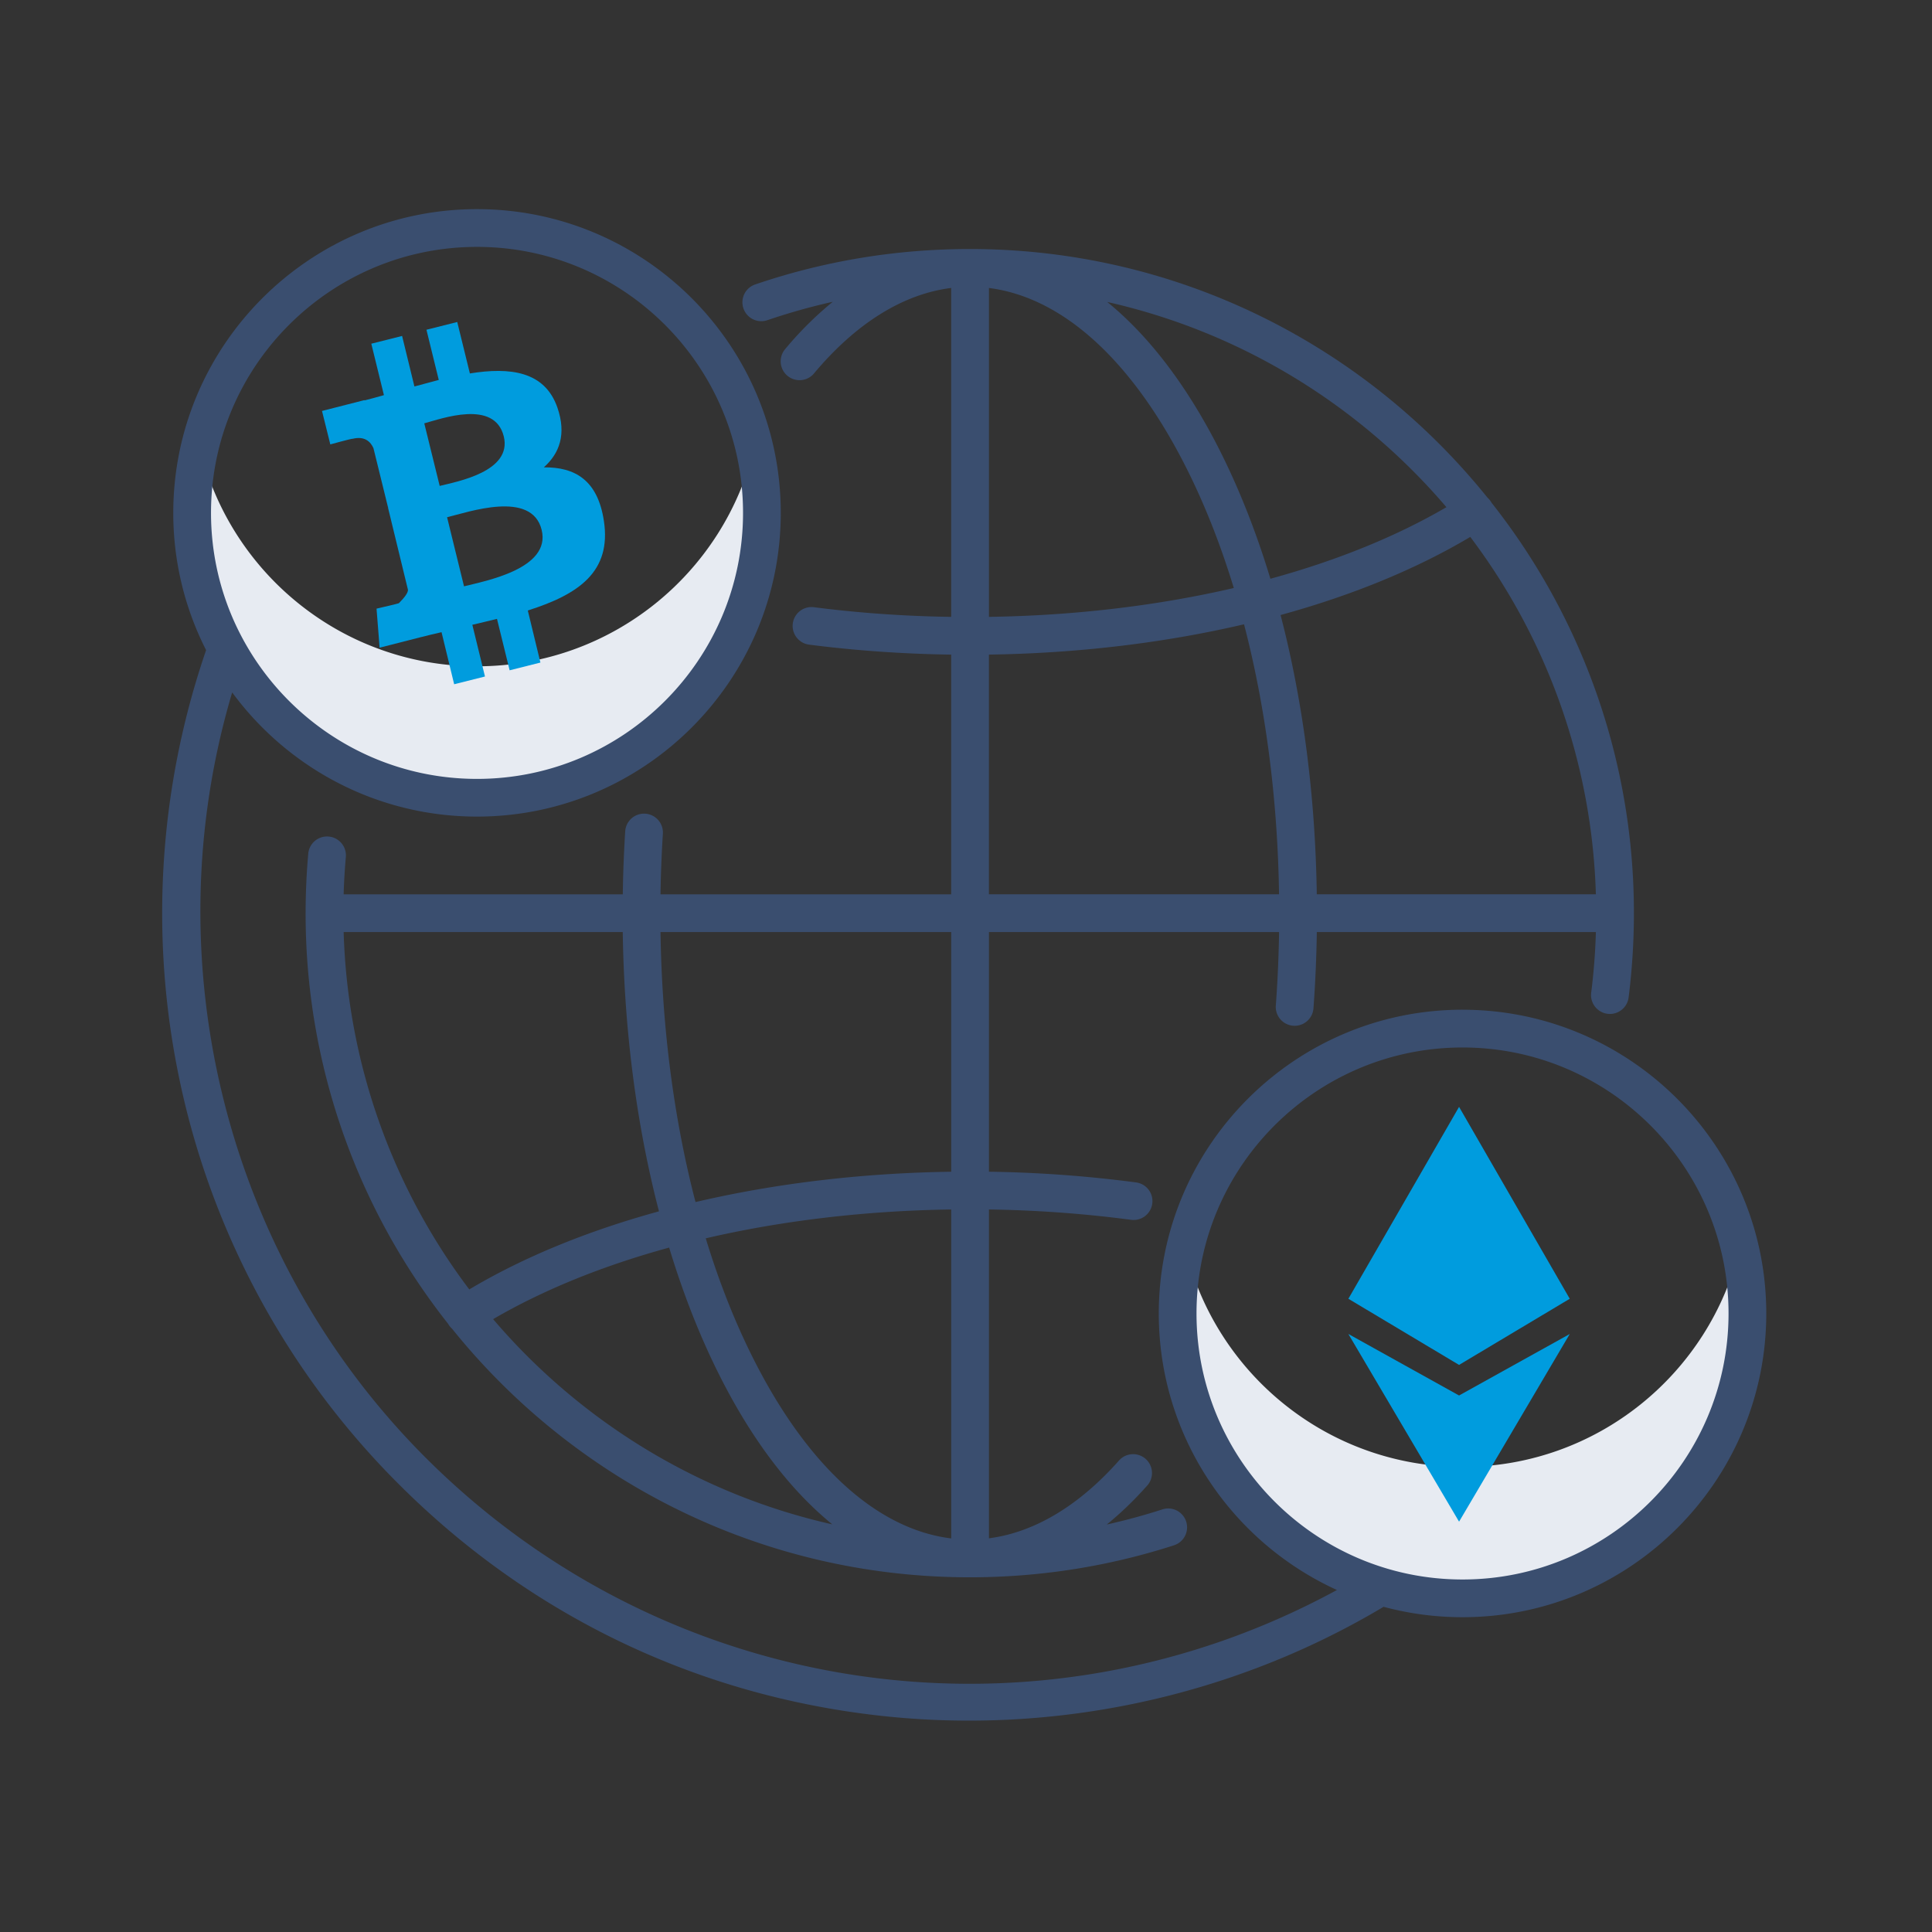 <svg xmlns="http://www.w3.org/2000/svg" width="96" height="96" viewBox="0 0 96 96">
    <rect x="0" y="0" width="96" height="96" fill="#333333" stroke="none"/>
    <g fill="none" fill-rule="evenodd">
        <path fill="#E7EBF2" fill-rule="nonzero" d="M72.672 72.89c-6.694 0-12.302-4.647-13.776-10.89a14.2 14.2 0 0 0-.38 3.266c0 7.818 6.338 14.155 14.156 14.155 7.818 0 14.155-6.337 14.155-14.155 0-1.124-.131-2.217-.379-3.266-1.474 6.243-7.082 10.89-13.776 10.89zM23.703 33.108c-6.694 0-12.302-4.646-13.776-10.89a14.202 14.202 0 0 0-.38 3.266c0 7.818 6.338 14.155 14.156 14.155 7.818 0 14.155-6.337 14.155-14.155 0-1.124-.131-2.217-.379-3.266-1.474 6.244-7.082 10.89-13.776 10.89z"/>
        <path fill="#009CDE" d="M78 64.535l-5.5 3.287-5.5-3.287L72.5 55l5.5 9.535zm-11 1.75l5.5 3.056 5.5-3.055-5.5 9.325-5.5-9.325z"/>
        <path fill="#009CDE" fill-rule="nonzero" d="M23.348 18.556L22.72 16l-1.53.385.612 2.494c-.398.108-.811.216-1.21.324l-.612-2.51-1.53.385.627 2.556c-.321.092-.658.185-.964.262v-.016L16 20.42l.413 1.662s1.118-.308 1.103-.277c.612-.154.903.154 1.04.462l.72 2.925c.04-.01.04-.005 0 .016l.995 4.096c.01.133-.138.354-.444.662.02.01-.352.102-1.117.277l.153 1.94 1.99-.508c.367-.092.735-.185 1.087-.262L22.567 34l1.531-.385-.628-2.571c.43-.093.827-.2 1.225-.293l.628 2.556 1.53-.385-.627-2.587c2.526-.8 4.164-1.924 3.781-4.45-.306-2.032-1.439-2.679-2.985-2.663.78-.693 1.133-1.648.674-2.972-.628-1.802-2.343-2.017-4.348-1.694zm3.567 7.776c.474 1.94-2.832 2.54-3.858 2.802l-.842-3.433c1.041-.247 4.21-1.37 4.7.63zm-1.883-4.65c.429 1.755-2.327 2.248-3.184 2.463l-.766-3.11c.858-.23 3.49-1.201 3.95.647z"/>
        <path fill="#3A4E6F" fill-rule="nonzero" d="M38.16 15.9a30.85 30.85 0 0 1 3.22-.904 17.394 17.394 0 0 0-2.39 2.38.938.938 0 0 0 1.439 1.202c2.095-2.51 4.44-3.97 6.835-4.27v16.344c-2.309-.033-4.6-.194-6.821-.48a.937.937 0 1 0-.239 1.86c2.3.295 4.671.461 7.06.496v11.91H32.82c.015-1.01.055-2.02.118-3.011a.937.937 0 1 0-1.872-.119 64.26 64.26 0 0 0-.12 3.13H17.075a31.75 31.75 0 0 1 .112-1.877.938.938 0 0 0-1.868-.166 33.74 33.74 0 0 0-.133 2.98 32.84 32.84 0 0 0 7.076 20.397l.03.051a.942.942 0 0 0 .165.194c6.054 7.53 15.338 12.358 25.73 12.358 3.466 0 6.88-.535 10.148-1.59A.937.937 0 1 0 57.761 75c-.911.294-1.835.545-2.767.753.7-.567 1.38-1.222 2.036-1.965a.938.938 0 0 0-1.406-1.24c-2 2.267-4.224 3.597-6.484 3.89v-16.34a60.63 60.63 0 0 1 7.063.514.937.937 0 1 0 .248-1.858 62.482 62.482 0 0 0-7.311-.532v-11.91h14.416a62.244 62.244 0 0 1-.163 3.678.938.938 0 0 0 1.87.14c.094-1.257.15-2.537.169-3.817h13.867c-.03 1.01-.108 2.02-.234 3.014a.937.937 0 1 0 1.86.236c.174-1.38.263-2.788.263-4.188a32.84 32.84 0 0 0-7.073-20.393.934.934 0 0 0-.2-.251C67.86 17.2 58.578 12.374 48.188 12.374c-3.64 0-7.217.589-10.632 1.75a.938.938 0 1 0 .604 1.775zm20.727 7.229c.942 1.851 1.752 3.896 2.42 6.089-3.77.875-7.893 1.37-12.167 1.434V14.31c3.636.46 7.066 3.55 9.747 8.819zm-41.81 23.183h13.867c.07 4.896.69 9.613 1.8 13.879-3.537.969-6.736 2.276-9.426 3.88a30.964 30.964 0 0 1-6.242-17.758zm7.426 19.236c2.506-1.462 5.47-2.66 8.747-3.556.705 2.332 1.564 4.508 2.567 6.48 1.6 3.147 3.48 5.597 5.54 7.273-6.68-1.502-12.555-5.157-16.854-10.197zm12.985 2.073c-.942-1.851-1.752-3.896-2.42-6.089 3.778-.877 7.912-1.372 12.197-1.434v16.345c-3.648-.447-7.09-3.54-9.777-8.822zm9.777-9.398c-4.455.063-8.762.583-12.705 1.507-1.072-4.113-1.67-8.673-1.74-13.417h14.445v11.91zm1.875-25.696c4.444-.065 8.74-.585 12.675-1.506 1.072 4.112 1.67 8.672 1.74 13.416H49.139v-11.91zm30.158 11.91H65.43c-.07-4.895-.689-9.611-1.799-13.877 3.537-.97 6.735-2.277 9.426-3.881a30.958 30.958 0 0 1 6.241 17.759zm-7.427-19.235c-2.505 1.462-5.47 2.66-8.746 3.556-.706-2.332-1.565-4.508-2.567-6.48-1.602-3.147-3.48-5.597-5.54-7.273 6.68 1.502 12.555 5.157 16.853 10.196zm.801 24.97c-8.322 0-15.093 6.771-15.093 15.094 0 6.098 3.635 11.362 8.852 13.74-14.842 8.085-33.207 5.5-45.29-6.584-9.92-9.919-13.585-24.65-9.604-38.016 2.75 3.74 7.18 6.17 12.166 6.17 8.322 0 15.093-6.77 15.093-15.092 0-8.323-6.771-15.092-15.093-15.092S8.61 17.162 8.61 25.484a15 15 0 0 0 1.631 6.821 40.213 40.213 0 0 0-1.27 21.587 39.982 39.982 0 0 0 10.844 19.855c6.498 6.498 14.75 10.475 23.864 11.5 1.486.167 2.978.25 4.467.25 7.233 0 14.403-1.952 20.604-5.656 1.251.337 2.566.517 3.922.517 8.322 0 15.093-6.77 15.093-15.092 0-8.322-6.771-15.093-15.093-15.093zM23.703 12.268c7.288 0 13.218 5.93 13.218 13.217 0 7.289-5.93 13.218-13.218 13.218s-13.218-5.93-13.218-13.218 5.93-13.217 13.218-13.217zm48.969 66.216c-7.288 0-13.218-5.93-13.218-13.217 0-7.289 5.93-13.218 13.218-13.218s13.218 5.93 13.218 13.218-5.93 13.217-13.218 13.217z"/>
    </g>
</svg>
